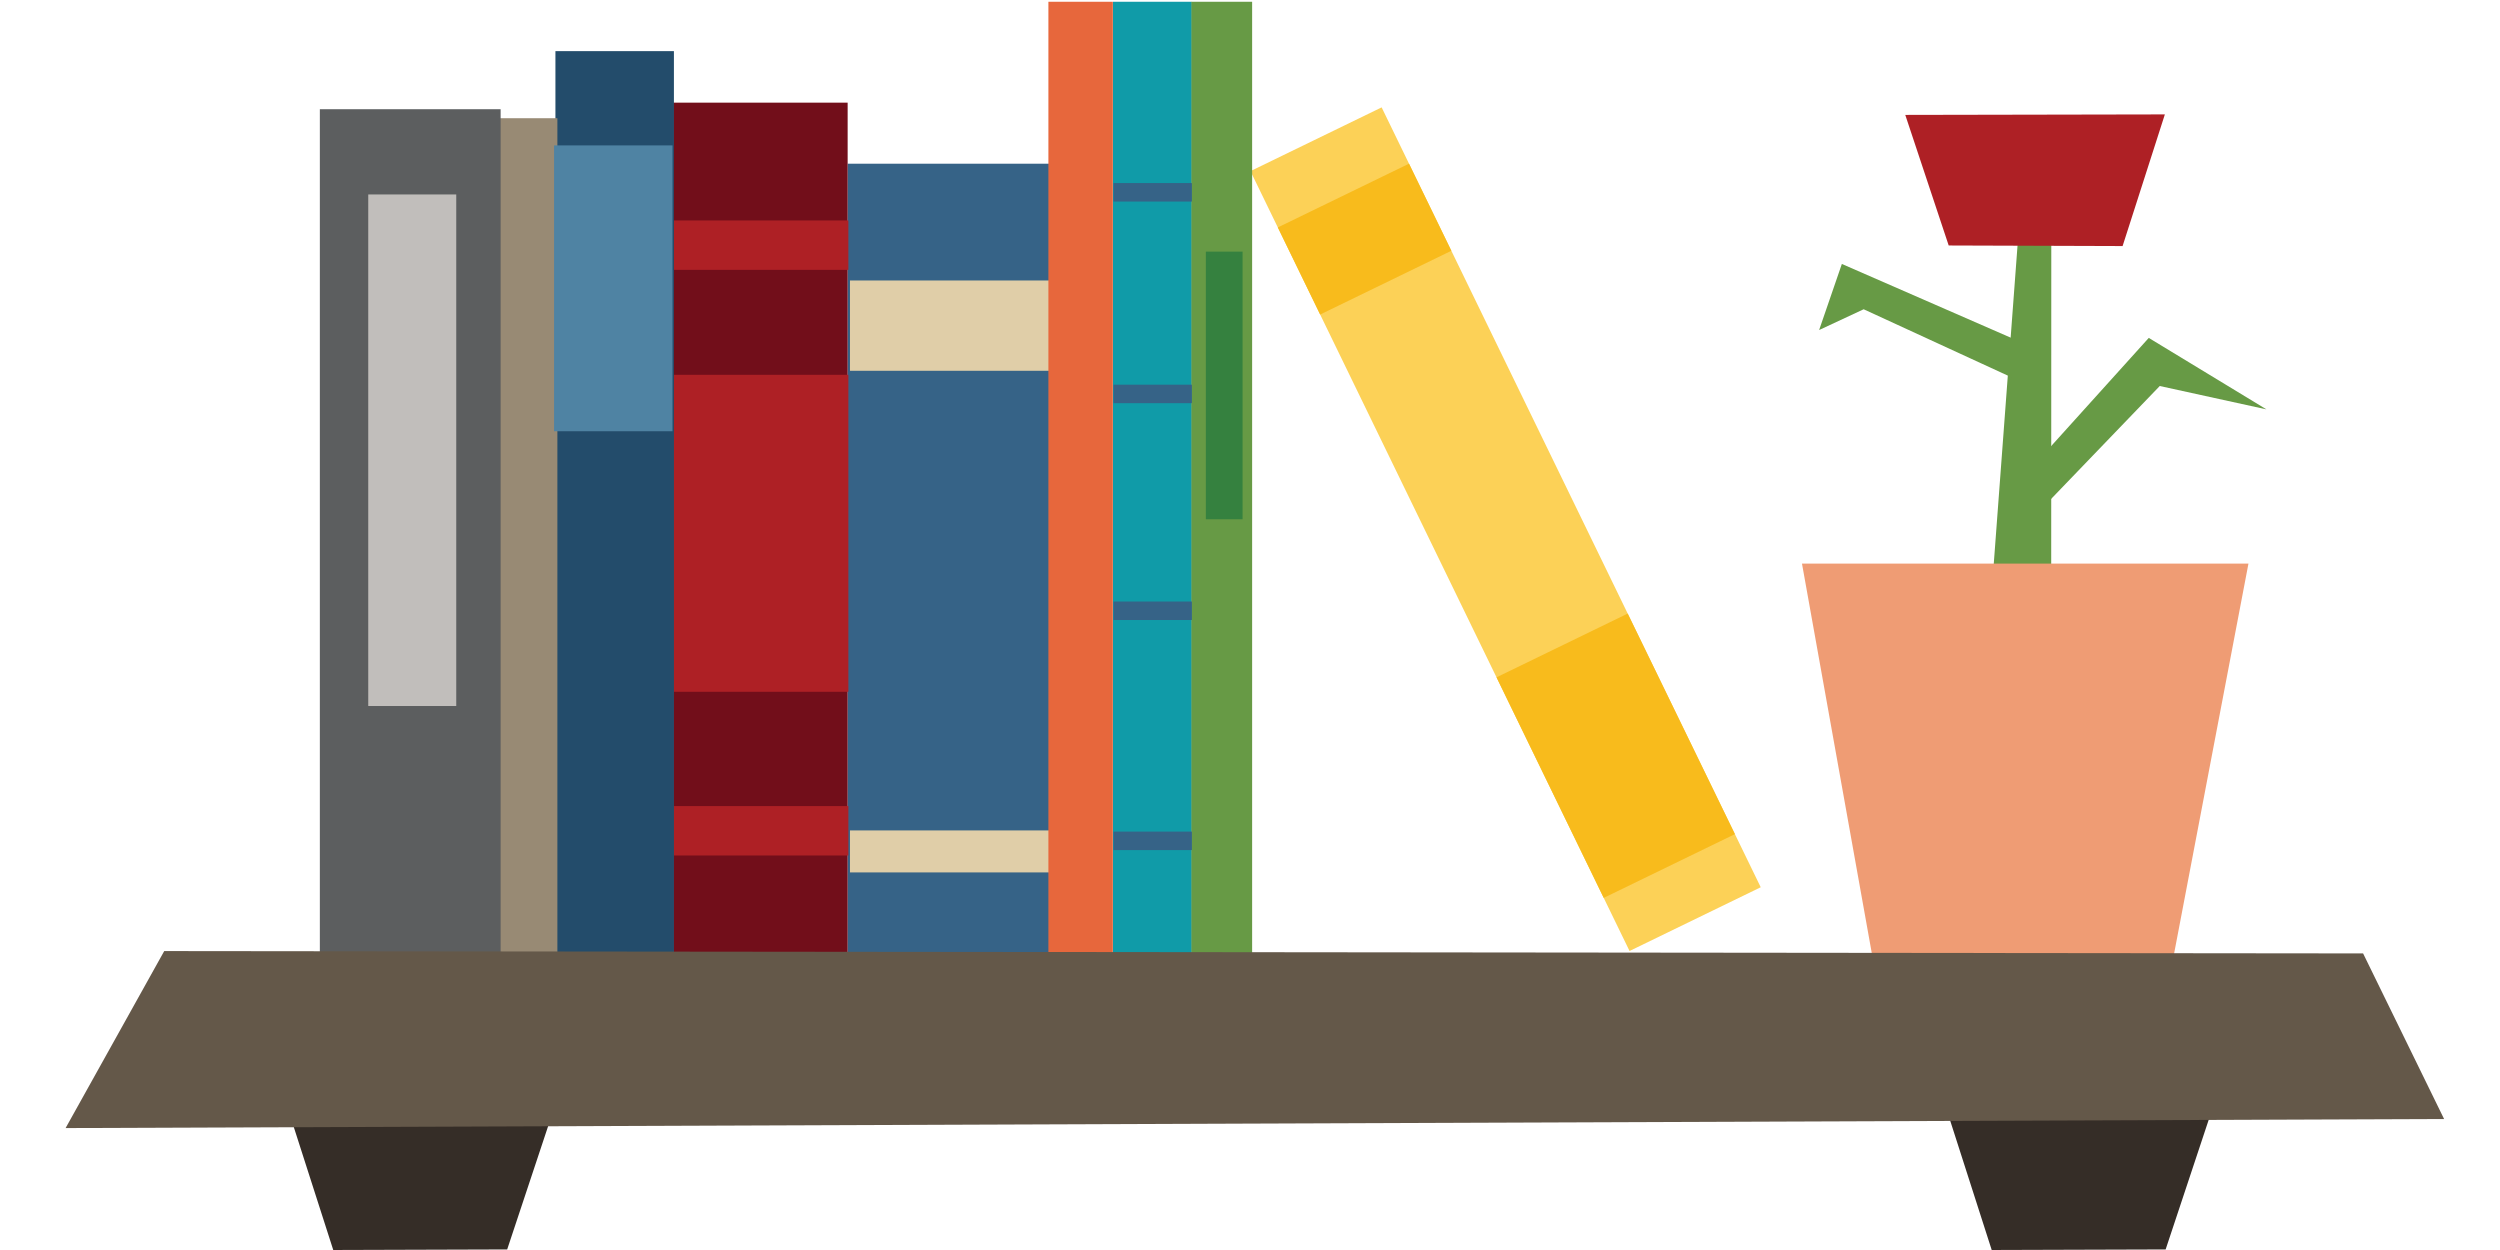 <svg clip-rule="evenodd" fill-rule="evenodd" stroke-linejoin="round" stroke-miterlimit="2" viewBox="0 0 180 90" xmlns="http://www.w3.org/2000/svg" xmlns:xlink="http://www.w3.org/1999/xlink"><clipPath id="a"><path clip-rule="evenodd" d="m347 273.279h12.564v61.595h-12.564z"/></clipPath><g fill-rule="nonzero"><path d="m206.598 40.436 2.383-.253-.008 30.824h-4.659z" fill="#679a45" transform="translate(-61.288 -23.395)"/><path d="m201.594 41.07-3.127-9.402 18.691-.036-3.043 9.479z" fill="#ae2025" transform="translate(-61.288 -23.395)"/><path d="m207.324 48.118-11.852-5.456-3.207 1.495 1.637-4.758 12.418 5.421" fill="#679a45" transform="translate(-61.288 -20.395)"/><path d="m205.372 59.502 10.627-11.778 8.474 5.146-7.683-1.683-8.424 8.757z" fill="#679a45" transform="translate(-61.288 -23.395)"/></g><path d="m361.169 300h47.136l-8.39 44-30.854.041z" fill="#ef9c74" transform="matrix(.682 0 0 .682 -116.575 -164.022)"/><g transform="matrix(.572 -.278 .437 .899 -251.497 -120.398)"><path d="m391.744 268.77h16.512v62.459h-16.512z" fill="#fcd157"/><g fill="#f8bb1c"><path d="m391.744 273.279h16.512v6.976h-16.512z"/><path d="m391.744 309.311h16.512v17.664h-16.512z"/></g></g><path d="m61.029 11.787h14.5v57.199h-14.5z" fill="#366387"/><path d="m359.686 286.083h14.377v6.502h-14.377z" fill="#e0cea8" transform="matrix(1.009 0 0 1 -301.725 -265.888)"/><path d="m359.686 286.083h14.377v6.502h-14.377z" fill="#e0cea8" transform="matrix(1.009 0 0 .465 -301.725 -73.238)"/><path d="m224.303 268.175h14.5v57.199h-14.5z" fill="#e7673c" transform="matrix(.32 0 0 1.205 3.708 -323.024)"/><path d="m224.303 268.175h14.5v57.199h-14.5z" fill="#679a45" transform="matrix(.303 0 0 1.205 17.796 -323.024)"/><path d="m374.892 276.355h2.97v52.224h-2.97z" fill="#35813f" transform="matrix(.89 0 0 .369 -246.832 -83.858)"/><path d="m224.303 268.175h14.5v57.199h-14.5z" fill="#109ba8" transform="matrix(.389 0 0 1.205 -7.118 -323.024)"/><path d="m80.172 13.181h5.643v1.331h-5.643z" fill="#366387"/><path d="m80.172 27.697h5.643v1.331h-5.643z" fill="#366387"/><path d="m80.172 43.31h5.643v1.331h-5.643z" fill="#366387"/><path d="m80.172 59.875h5.643v1.331h-5.643z" fill="#366387"/><path d="m48.466 7.391h12.564v61.595h-12.564z" fill="#720e1a"/><path d="m359.686 286.083h14.377v6.502h-14.377z" fill="#ae2025" transform="matrix(.874 0 0 .547 -265.848 -140.615)"/><path d="m359.686 286.083h14.377v6.502h-14.377z" fill="#ae2025" transform="matrix(.874 0 0 .547 -265.848 -98.449)"/><path d="m359.686 286.083h14.377v6.502h-14.377z" fill="#ae2025" transform="matrix(.874 0 0 3.51 -265.848 -977.165)"/><path d="m347 273.279h12.564v61.595h-12.564z" fill="#234c6b" transform="matrix(.679 0 0 1.059 -195.622 -285.721)"/><g transform="matrix(.333 0 0 .978 -79.603 -258.755)"><path d="m347 273.279h12.564v61.595h-12.564z" fill="#988a74"/><g clip-path="url(#a)"><path d="m338.552 269.631h8.532v19.52h-8.532z" fill="#366387" transform="matrix(3.006 0 0 1.022 -658.08 -6.783)"/></g></g><path d="m347 273.279h12.564v61.595h-12.564z" fill="#5c5e5f" transform="matrix(1.036 0 0 .989 -336.463 -262.409)"/><path d="m26.514 14.001h6.336v36.832h-6.336z" fill="#c1bebb"/><path d="m338.552 269.631h9.28v28.864h-9.28z" fill="#4f83a3" transform="matrix(.919 0 0 .713 -271.236 -181.778)"/><path d="m11.697 13.26-3.043 9.48 18.69-.036-3.124-9.404-12.52-.04z" fill="#352d27" fill-rule="nonzero" transform="matrix(1 0 0 -1 12.297 103.26)"/><path d="m11.697 13.26-3.043 9.48 18.69-.036-3.124-9.404-12.52-.04z" fill="#352d27" fill-rule="nonzero" transform="matrix(1 0 0 -1 131.706 103.26)"/><path d="m41.824 19.652 40.388-.043 1.488-3.042-43.687-.166 1.811 3.25z" fill="#645849" fill-rule="nonzero" transform="matrix(3.92 0 0 -3.92 -152.128 145.513)"/></svg>